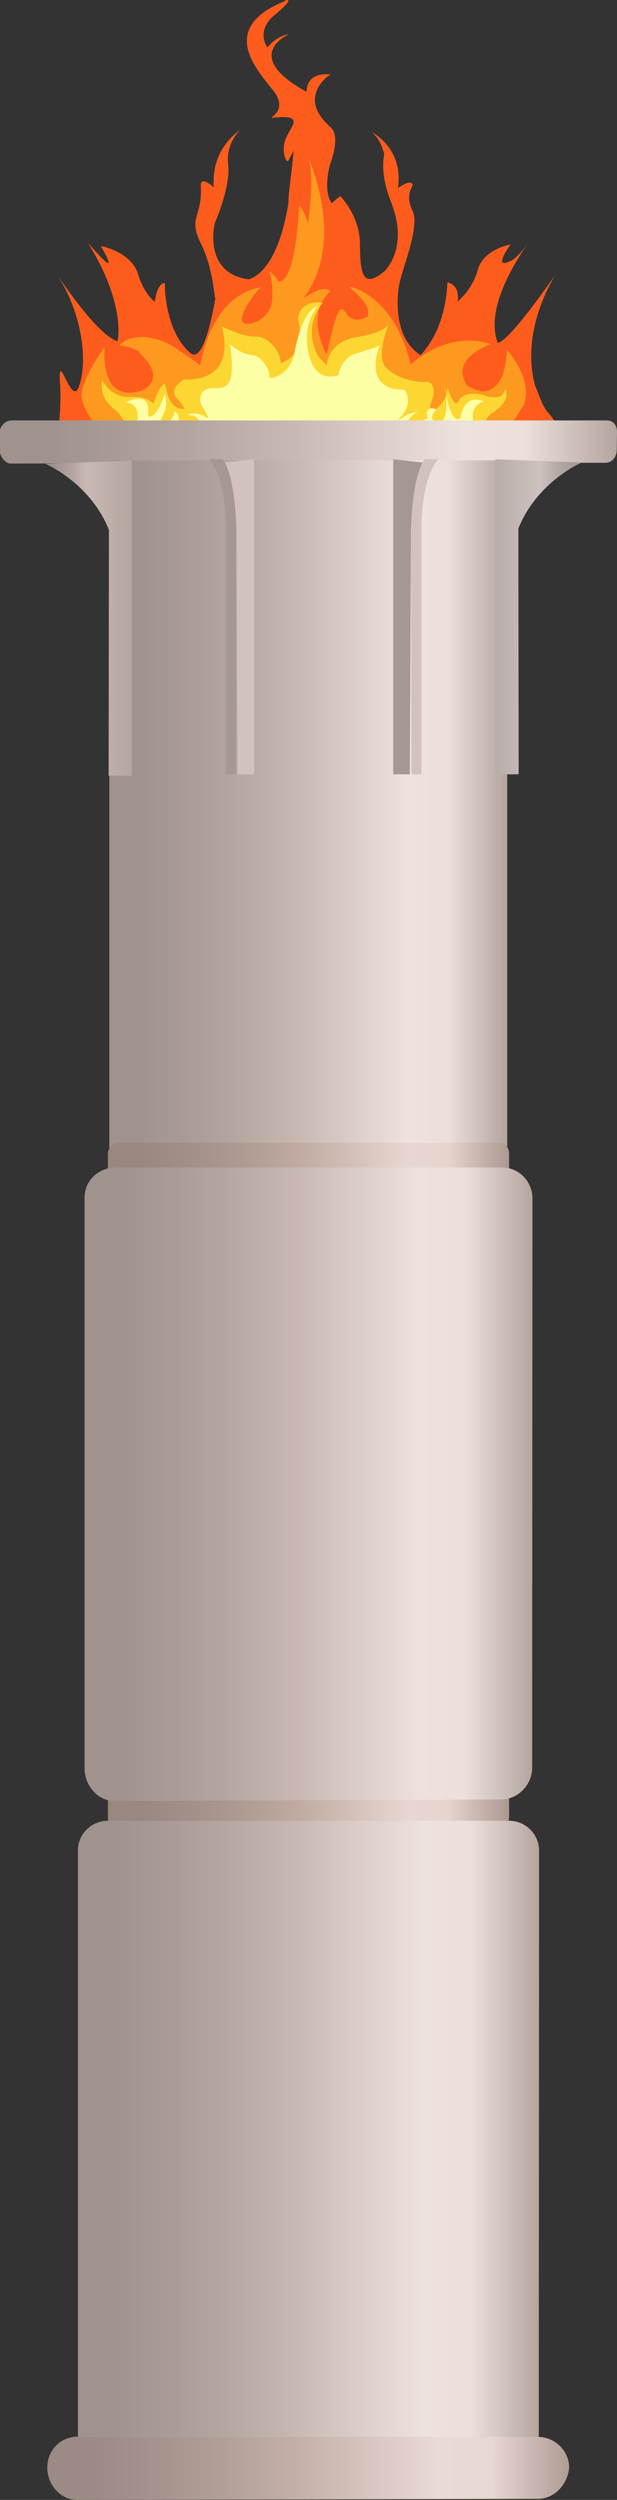 <?xml version="1.0" encoding="utf-8"?>
<!-- Generator: Adobe Illustrator 16.0.0, SVG Export Plug-In . SVG Version: 6.00 Build 0)  -->
<!DOCTYPE svg PUBLIC "-//W3C//DTD SVG 1.1//EN" "http://www.w3.org/Graphics/SVG/1.1/DTD/svg11.dtd">
<svg preserveAspectRatio="none"   version="1.1" id="图层_1" xmlns="http://www.w3.org/2000/svg" xmlns:xlink="http://www.w3.org/1999/xlink" x="0px" y="0px"
	 width="139.562px" height="565.318px" viewBox="213.684 0.841 139.562 565.318"
	 enable-background="new 213.684 0.841 139.562 565.318" xml:space="preserve">
<rect x="213.684" y="0.841" width="139.562" height="565.318" fill="#333333" stroke="none"/>
<g id="surface11">
	<path fill="#FE5C1C" d="M226.883,98.441c0,0,0.781-6.586,0.336-11.535c-0.336-7.215,2.766,6.707,4.426,1
		c1.988-5.965,0.309-16.656-4.762-24.465c0-0.25,8.383,12.852,13.32,14.563c0.18,0.188,2-8.469-6.594-22.168
		c0.023-0.145,8.078,9.703,2.91,0.66c0.113-0.055,6.719,1.332,8.305,6.09c1.559,5.105,3.902,6.473,3.902,6.473
		c-0.094,0.133,0.52-4.473,2.293-4.188c-0.137-0.18-0.223,10.852,5.832,15.895c0.031-0.324,2.645,3.902,5.555-12.469
		c-0.273,0.145-0.391-6.66-3.324-12.469c-2.949-6.137,0.516-5.711,0-13.309c0.051-0.328,0.309-1.633,2.934,0.652
		c0.117-0.23-1.176-7.805,5.992-12.945c0.125-0.035-3.336,2.855-2.715,7.898c0.59,4.816-2.887,12.852-2.887,12.852
		c-0.273,0.215-2.91,11.707,7.566,13.039c-0.34-0.074,6.352-0.477,9.004-17.609c-0.344,0.285,1.09-9.613,1.09-11.516
		c0.066-0.199,0,0.188-1,1.996c-0.434,1.555-2.004-1.809-0.711-4.758c1.027-2.688,4.656-5.582-3.188-4.629
		c-0.285-0.309,3.188-1.523,0.883-5.426c-2.668-3.883-14.293-14.367,1.961-20.934c-0.129-0.199,3.004-1.332-1.688,2.664
		c-5.191,3.887-2.125,7.805-2.125,7.805c-0.066-0.168,2.125-2.664,4.848-3.043c0.336-0.125-11.305,4.656,3.965,13.031
		c0.121,0.344-0.605-4.566,5.574-3.902c-0.203-0.254-7.722,4.902-0.629,11.422c-0.324,0.324,3.324,0.539,0.426,8.816
		c0-0.242-1.758,5.902,0.313,8.852l1.938-1.594c0,0,4.48,4.395,4.48,10.922c0.02,6.328,0.52,10.184,5.387,6.188
		c-0.117,0.141,5.59-4.758,1.965-14.848c0.168-0.012-3.004-6.09-1.863-11.801c-0.219-0.211-0.516-3.047-2.797-4.855
		c0.328,0.145,7.145,3.617,5.902,12.563c-0.324,0.332,2.691-2.188,3.324-0.762c0.102,0.344-1.859,2.285,0,5.996
		c1.602,3.348-2.184,12.66-2.91,15.992c-0.738,3.105-1.551,12.563,4.68,16.563c-0.168,0.043,5.57-4.762,6.09-16.469
		c-0.258,0.012,2.898,0.191,2.305,4.379c-0.313,0.133,3.078-2.188,4.527-7.043c1.16-4.824,7.461-5.902,7.461-5.902
		c-0.301,0.328-4.145,5.902,0,3.715c-0.301,0.363,2.066-1.047,4.25-4.477c-0.051,0.34-10.469,13.707-7.258,22.75
		c-0.293,0.09,0.414,3.047,12.867-14.754c0.34-0.156-7.898,11.707-4.273,24.938c0.113-0.344,1.473,4.461,2.914,5.883
		c2.449,2.773,2.363,4.289,2.363,4.289L226.883,98.441z"/>
	<path fill="#FD991F" d="M236.633,98.43c0,0-4.199-4.102-4.5-8.098c0-3.902,5.168-10.941,5.168-10.941
		c0.082,0.289-1.242,12.465,7.984,9.895c0.348,0.145,6.633-2.469,0-8.566c0.348-0.289-2.188-1.707-4.566-1.707
		c-0.336-0.082,3.727-4.375,11.918,0c-0.254-0.082,5.785,3.801,6.309,4.465c0.188-0.047,1.961-15.609,13.785-17.695
		c-0.098-0.352-4.988,5.703-4.266,7.609c0.418,1.789,6.316,0,6.73-4.379c0.438-4.332-0.621-6.949-0.621-6.949
		c0.309,0.367,1.863,1.617,1.863,2.191c-0.055,0.426,3.938,2.188,4.883-16.742c0.313-0.082,2.063,2.559,2.063,4.461
		c-0.25-0.043,1.667-10.66,0-15.793c-0.25,0,8.898,18.648-0.98,32.07c-0.02,0.18,4.078-3.332,6.054-1.523
		c-0.074,0.203-5.91,3.902-0.938,14.277c0.113,0.176,1.863-9.137,3.105-10.09c1.508-0.984,1.242,3.996,6.277,1.477
		c-0.27-0.211,1.59-1.855-4.207-6.617c0.188-0.344,10.148,1.906,13.887,17.516c-0.199,0.141,8.063-7.902,18.008-4.664
		c-0.207,0.305-9.531,3.234-5.078,9.613c0.371-0.309,4.762,3.902,7.871-2.477c0-0.082,0.945-3.141,0.945-5.805
		c-0.195-0.277,6.301,6.66,3.711,12.754c-0.156-0.281-2.691,4.949-4.141,5.234L236.633,98.43z"/>
	<path fill="#FCD732" d="M241.859,97.777c0,0,0.906-1.793-2.719-4.766c-3.281-2.734-2.328-6.18-2.328-6.18
		c-0.203-0.305,1.68,3.801,5.953,3.801c4.344-0.355,5.629,1.488,5.629,1.488c0.215-0.344,0.973-3.391,2.266-4.344
		c0.949-1.25,0,5.355,4.539,5.59c0.16-0.09,0.379-0.355-1.434-2.379c-2.156-2.211,1.434-4.281,1.434-4.281
		c0.16-0.18,12.027,1.309,8.66-12.008c-0.25-0.172,5.051,2.488,7.508,2.25c2.742-0.172,5.793,3.094,5.793,6.07
		c-0.051-0.242,5.855-1.191,4.043-9.637c-0.344-0.355,0.129-4.879,5.445-4.047c0.211-0.059-4.796,4.758-1.043,12.016l2.004,2.176
		c0,0,0.066-5.387,6.797-6.457c6.703-1.043,7.246-3.094,7.246-3.094c0.207-0.199-3.105,7.02-0.773,9.875
		c2.48,2.676,7.246,3.57,9.188,3.332c2.293,0.094,1.813,3.094,1.293,4.164c-0.5,1.18-0.906,4.281,1.813,1.188
		c2.938-3.008,0.648-6.305,2.719-1.547c0.219,0.039,0.777,2.379,1.82,0c-0.102,0.039,2.063-2.258,6.602-0.355
		c0.047-0.355,2.969,1.07,3.613-1.785c0.184-0.07,1.684,2.617-3.234,5.594c-0.332,0.336-1.684,1.543-1.293,3.566L241.859,97.777z"/>
	<path fill="#FCFFA4" d="M259.352,97.672c0,0-0.477-2.875-2.418-2.875c-2.082-0.125,1.293-1.07,3.105,0.238
		c1.563,1.137-0.129-1.43-0.777-2.617c-0.66-1.496-0.258-3.809,2.461-3.809c2.879,0.063,5.434,0.355,4.012-9.875
		c0.367,0.188,2.719,2.379,4.918,2.379c2.199,0.059,4.27,3.809,3.883,4.762c-0.184,1.297,4.918-0.359,5.695-5
		c0.871-4.953,2.457-9.16,4.66-10.586c2.211-1.117-1.812,0.832-1.812,7.258c0.273,6.625,3.234,9.516,7.246,8.09
		c-0.223,0.035,0.648-4.047,4.012-4.879c3.266-1.086,5.309-1.547,5.309-2.023c0.207-0.563-4.66,10.23,5.313,10.23
		c0.145-0.293,2.324,2.383-0.266,5.711c-2.59,2.996,1.684-1.426,3.762-0.473c-0.352-0.281-1.172,0.117-2.34,1.547
		c-1.012,1.172-0.773,2.258-0.773,2.258L259.352,97.672z"/>
	<path fill="#FCFFA4" d="M321.351,97.727c0,0-2.602-4.359,1.789-6.262c-0.289,0.262-4.27-2.141-5.305,3.926
		c-0.234,0.086-2.07,1.902-3.496-6.664c0.262,0,0.906,6.781-0.906,7.496c-1.832,0.754-2.977-1.188-1.035-2.734
		c-0.047-0.262-3.363-1.309-1.684,2.855c0.137-0.117,0-2.5-3.613,1.785L321.351,97.727z"/>
	<path fill="#FCFFA4" d="M244.125,98.195c0,0,2.66-6.125-2.25-6.363c0,0.363,6.074-3.57,5.301,3.094
		c-0.051,0.27,1.941,0.715,3.75-4.996c-0.051,0.016,1.039,2.258-0.516,5.113c-1.785,3.152,2.328,2.145,2.727-1.188
		c-0.012-0.16,1.535,0.832,0.77,2.973c-0.031-0.133,4.27-1.188,2.977,1.668L244.125,98.195z"/>
	
		<linearGradient id="SVGID_1_" gradientUnits="userSpaceOnUse" x1="323.225" y1="193.803" x2="202.226" y2="193.803" gradientTransform="matrix(0.75 0 0 -0.75 86.424 554.293)">
		<stop  offset="0" style="stop-color:#AC9890"/>
		<stop  offset="0.15" style="stop-color:#E6D4CD"/>
		<stop  offset="0.25" style="stop-color:#E8D7D1"/>
		<stop  offset="0.52" style="stop-color:#C1ABA2"/>
		<stop  offset="0.69" style="stop-color:#AC9890"/>
		<stop  offset="0.8" style="stop-color:#A28F88"/>
		<stop  offset="0.92" style="stop-color:#998780"/>
	</linearGradient>
	<path fill="url(#SVGID_1_)" d="M240.344,403.316h86.25c1.5,0,2.242,1.145,2.242,2.555l0.008,5.695c0,1.5-1.039,2.93-2.313,2.93
		l-86.187,0.07c-1.5,0-2.25-1.215-2.25-2.629v-6.371c0-0.75,1.031-2.25,2.305-2.25H240.344z"/>
	
		<linearGradient id="SVGID_2_" gradientUnits="userSpaceOnUse" x1="388.307" y1="194.801" x2="202.224" y2="194.801" gradientTransform="matrix(0.75 0 0 -0.75 62.014 246.89)">
		<stop  offset="0" style="stop-color:#B4A59F"/>
		<stop  offset="0.15" style="stop-color:#EDDFDA"/>
		<stop  offset="0.25" style="stop-color:#EEE2DD"/>
		<stop  offset="0.52" style="stop-color:#CAB9B3"/>
		<stop  offset="0.69" style="stop-color:#B4A59F"/>
		<stop  offset="0.8" style="stop-color:#AA9B96"/>
		<stop  offset="0.92" style="stop-color:#A0938E"/>
	</linearGradient>
	<path fill="url(#SVGID_2_)" d="M215.934,95.914h135c1.5,0,2.313,1.141,2.313,2.555l-0.063,4.195c0,1.5-1.082,2.828-2.488,2.828
		l-134.761,0.172c-0.75,0-2.25-1.313-2.25-2.727v-4.773c0-0.75,1.145-2.25,2.551-2.25H215.934z"/>
	
		<linearGradient id="SVGID_3_" gradientUnits="userSpaceOnUse" x1="322.221" y1="4.307" x2="202.222" y2="4.307" gradientTransform="matrix(0.75 0 0 -0.75 86.743 255.924)">
		<stop  offset="0" style="stop-color:#B4A59F"/>
		<stop  offset="0.15" style="stop-color:#EDDFDA"/>
		<stop  offset="0.25" style="stop-color:#EEE2DD"/>
		<stop  offset="0.52" style="stop-color:#CAB9B3"/>
		<stop  offset="0.69" style="stop-color:#B4A59F"/>
		<stop  offset="0.8" style="stop-color:#AA9B96"/>
		<stop  offset="0.92" style="stop-color:#A0938E"/>
	</linearGradient>
	<path fill="url(#SVGID_3_)" d="M238.41,104.945h90v295.5h-90V104.945z"/>
	
		<linearGradient id="SVGID_4_" gradientUnits="userSpaceOnUse" x1="228.223" y1="153.803" x2="202.223" y2="153.803" gradientTransform="matrix(0.75 0 0 -0.75 72.337 255.973)">
		<stop  offset="0" style="stop-color:#B4A59F"/>
		<stop  offset="0.52" style="stop-color:#CAB9B3"/>
		<stop  offset="0.69" style="stop-color:#B4A59F"/>
		<stop  offset="0.8" style="stop-color:#AA9B96"/>
		<stop  offset="0.92" style="stop-color:#A0938E"/>
	</linearGradient>
	<path fill="url(#SVGID_4_)" d="M224.004,105.746c0,0,10.07,4.273,14.32,14.918l-0.07,55.582h5.25v-71.25L224.004,105.746z"/>
	
		<linearGradient id="SVGID_5_" gradientUnits="userSpaceOnUse" x1="191.702" y1="153.804" x2="165.702" y2="153.804" gradientTransform="matrix(-0.75 0 0 -0.75 469.526 255.673)">
		<stop  offset="0" style="stop-color:#B7ADA9"/>
		<stop  offset="0.52" style="stop-color:#CEC2BE"/>
		<stop  offset="0.69" style="stop-color:#B7ADA9"/>
		<stop  offset="0.8" style="stop-color:#ADA39F"/>
		<stop  offset="0.92" style="stop-color:#A39A96"/>
	</linearGradient>
	<path fill="url(#SVGID_5_)" d="M345.25,105.445c0,0-10.066,4.273-14.32,14.918l0.07,55.582h-5.25v-71.25L345.25,105.445z"/>
	<path fill="#D3C1BD" d="M264.422,105.445c0,0,0.801,2.23,2.723,14.918l0.277,55.582h3.75v-71.25L264.422,105.445z"/>
	<path fill="#A59792" d="M264.035,104.695c0,0,2.68,2.555,3.109,15.668l-0.109,55.582h-2.25v-55.5c0,0,0.227-10.852-3.762-15.75
		H264.035z"/>
	<path fill="#A59792" d="M309.378,105.445c0,0-0.805,2.23-2.727,14.918l-0.273,55.582h-3.75v-71.25L309.378,105.445z"/>
	<path fill="#D3C1BD" d="M309.765,104.695c0,0-2.68,2.555-3.113,15.668l0.113,55.582h2.25v-55.5c0,0-0.227-10.852,3.762-15.75
		H309.765z"/>
	
		<linearGradient id="SVGID_6_" gradientUnits="userSpaceOnUse" x1="341.319" y1="103.803" x2="202.227" y2="103.803" gradientTransform="matrix(0.75 0 0 -0.75 79.634 563.551)">
		<stop  offset="0" style="stop-color:#B4A59F"/>
		<stop  offset="0.15" style="stop-color:#EDDFDA"/>
		<stop  offset="0.25" style="stop-color:#EEE2DD"/>
		<stop  offset="0.52" style="stop-color:#CAB9B3"/>
		<stop  offset="0.69" style="stop-color:#B4A59F"/>
		<stop  offset="0.8" style="stop-color:#AA9B96"/>
		<stop  offset="0.92" style="stop-color:#A0938E"/>
	</linearGradient>
	<path fill="url(#SVGID_6_)" d="M238.055,412.574h90.75c3.75,0,6.82,2.988,6.82,6.836l-0.07,132.664c0,3.75-3.125,6.719-6.965,6.719
		l-90.535,0.031c-3.75,0-6.75-3.25-6.75-7.098V419.324c0-3.75,3.031-6.75,6.871-6.75H238.055z"/>
	
		<linearGradient id="SVGID_7_" gradientUnits="userSpaceOnUse" x1="323.225" y1="193.805" x2="202.226" y2="193.805" gradientTransform="matrix(0.75 0 0 -0.75 86.424 410.252)">
		<stop  offset="0" style="stop-color:#AC9890"/>
		<stop  offset="0.15" style="stop-color:#E6D4CD"/>
		<stop  offset="0.25" style="stop-color:#E8D7D1"/>
		<stop  offset="0.52" style="stop-color:#C1ABA2"/>
		<stop  offset="0.69" style="stop-color:#AC9890"/>
		<stop  offset="0.8" style="stop-color:#A28F88"/>
		<stop  offset="0.92" style="stop-color:#998780"/>
	</linearGradient>
	<path fill="url(#SVGID_7_)" d="M240.344,259.273h86.25c1.5,0,2.242,1.145,2.242,2.555l0.008,5.695c0,1.5-1.039,2.93-2.313,2.93
		l-86.187,0.07c-1.5,0-2.25-1.215-2.25-2.625v-6.375c0-0.75,1.031-2.25,2.305-2.25H240.344z"/>
	
		<linearGradient id="SVGID_8_" gradientUnits="userSpaceOnUse" x1="337.308" y1="105.805" x2="202.225" y2="105.805" gradientTransform="matrix(0.75 0 0 -0.75 81.139 415.841)">
		<stop  offset="0" style="stop-color:#B4A59F"/>
		<stop  offset="0.15" style="stop-color:#EDDFDA"/>
		<stop  offset="0.25" style="stop-color:#EEE2DD"/>
		<stop  offset="0.52" style="stop-color:#CAB9B3"/>
		<stop  offset="0.69" style="stop-color:#B4A59F"/>
		<stop  offset="0.8" style="stop-color:#AA9B96"/>
		<stop  offset="0.92" style="stop-color:#A0938E"/>
	</linearGradient>
	<path fill="url(#SVGID_8_)" d="M239.559,264.863h87.75c3.75,0,6.813,3.129,6.813,7.012l-0.063,128.738
		c0,3.75-3.156,7.156-7.031,7.156l-87.468,0.344c-3.75,0-6.75-3.5-6.75-7.383V271.613c0-3.75,3.133-6.75,7.012-6.75H239.559z"/>
	
		<linearGradient id="SVGID_9_" gradientUnits="userSpaceOnUse" x1="359.623" y1="191.847" x2="202.227" y2="191.847" gradientTransform="matrix(0.75 0 0 -0.75 72.708 702.887)">
		<stop  offset="0" style="stop-color:#AE9C95"/>
		<stop  offset="0.15" style="stop-color:#E8D8D1"/>
		<stop  offset="0.25" style="stop-color:#EADAD5"/>
		<stop  offset="0.52" style="stop-color:#C4B0A8"/>
		<stop  offset="0.69" style="stop-color:#AE9C95"/>
		<stop  offset="0.8" style="stop-color:#A4938C"/>
		<stop  offset="0.92" style="stop-color:#9B8B84"/>
	</linearGradient>
	<path fill="url(#SVGID_9_)" d="M231.129,551.91h104.25c3.75,0,7.047,3.082,7.047,6.965c-0.297,3.535-3.145,7.035-7.02,7.035
		l-104.277,0.25c-3.75,0-6.75-3.406-6.75-7.285c0-3.965,3.031-7.031,6.906-7.031L231.129,551.91z"/>
</g>
</svg>

